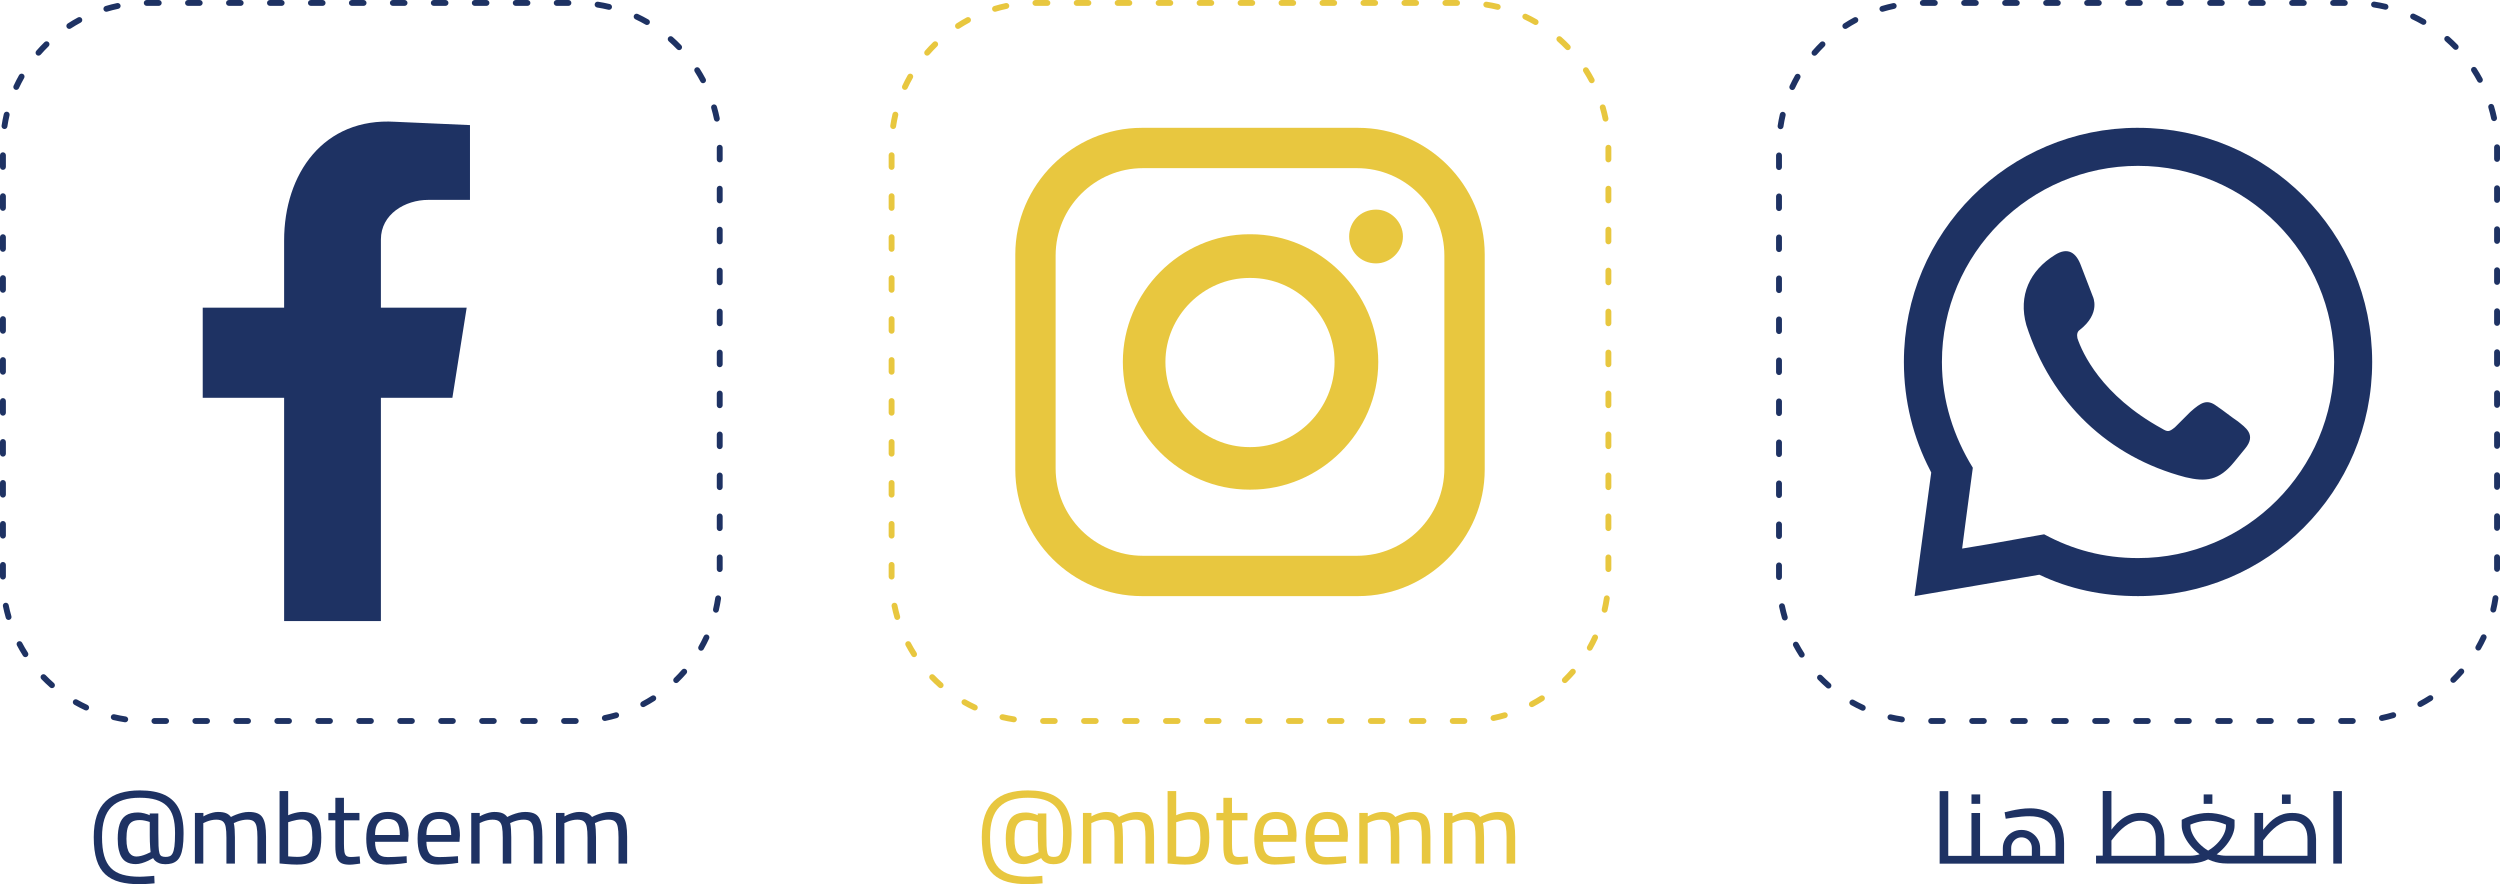 <?xml version="1.0" encoding="UTF-8"?>
<svg id="Layer_1" data-name="Layer 1" xmlns="http://www.w3.org/2000/svg" viewBox="0 0 1080 381.99">
  <defs>
    <style>
      .cls-1, .cls-2 {
        fill: #1e3263;
      }

      .cls-3, .cls-4 {
        fill: #e8c73f;
      }

      .cls-3, .cls-2 {
        fill-rule: evenodd;
      }
    </style>
  </defs>
  <path class="cls-4" d="M632.63,312.74h-5.06c-.7,0-1.27-.57-1.27-1.27s.57-1.27,1.27-1.27h5.06c.7,0,1.27.57,1.27,1.27s-.57,1.27-1.27,1.27ZM614.94,312.74h-5.06c-.7,0-1.27-.57-1.27-1.27s.57-1.27,1.27-1.27h5.06c.7,0,1.27.57,1.27,1.27s-.57,1.27-1.27,1.27ZM597.24,312.74h-5.06c-.7,0-1.27-.57-1.27-1.27s.57-1.27,1.27-1.27h5.06c.7,0,1.27.57,1.27,1.27s-.57,1.27-1.27,1.27ZM579.54,312.74h-5.06c-.7,0-1.27-.57-1.27-1.27s.57-1.27,1.27-1.27h5.06c.7,0,1.27.57,1.27,1.27s-.57,1.27-1.27,1.27ZM561.85,312.74h-5.06c-.7,0-1.27-.57-1.27-1.27s.57-1.27,1.27-1.27h5.06c.7,0,1.27.57,1.27,1.27s-.57,1.27-1.27,1.27ZM544.15,312.74h-5.06c-.7,0-1.27-.57-1.27-1.27s.57-1.27,1.27-1.27h5.06c.7,0,1.27.57,1.27,1.27s-.57,1.27-1.27,1.27ZM526.45,312.74h-5.06c-.7,0-1.27-.57-1.27-1.27s.57-1.27,1.27-1.27h5.06c.7,0,1.27.57,1.27,1.27s-.57,1.27-1.27,1.27ZM508.75,312.74h-5.06c-.7,0-1.27-.57-1.27-1.27s.57-1.27,1.27-1.27h5.06c.7,0,1.27.57,1.27,1.27s-.57,1.27-1.27,1.27ZM491.06,312.74h-5.06c-.7,0-1.27-.57-1.27-1.27s.57-1.27,1.27-1.27h5.06c.7,0,1.27.57,1.27,1.27s-.57,1.27-1.27,1.27ZM473.36,312.74h-5.06c-.7,0-1.27-.57-1.27-1.27s.57-1.27,1.27-1.27h5.06c.7,0,1.27.57,1.27,1.27s-.57,1.27-1.27,1.27ZM455.66,312.74h-5.06c-.7,0-1.27-.57-1.27-1.27s.57-1.27,1.27-1.27h5.06c.7,0,1.27.57,1.27,1.27s-.57,1.27-1.27,1.27ZM438.01,312.03c-.06,0-.13,0-.19-.01-1.69-.26-3.39-.59-5.06-.98-.68-.16-1.1-.84-.94-1.53.16-.68.84-1.1,1.53-.94,1.6.38,3.24.69,4.86.94.69.11,1.17.75,1.06,1.44-.1.63-.64,1.08-1.25,1.08h0ZM645.18,311.46c-.59,0-1.12-.41-1.24-1.01-.14-.69.3-1.36.99-1.5,1.61-.33,3.22-.73,4.8-1.19.67-.2,1.38.19,1.57.86.2.67-.19,1.38-.86,1.57-1.64.48-3.33.9-5,1.24-.09.02-.17.03-.26.03h0ZM421.12,306.93c-.18,0-.36-.04-.54-.12-1.55-.72-3.1-1.52-4.58-2.37-.61-.35-.82-1.12-.47-1.73.35-.61,1.12-.82,1.73-.47,1.43.81,2.91,1.58,4.4,2.27.64.3.91,1.05.61,1.69-.22.46-.67.73-1.15.73ZM661.77,305.48c-.45,0-.89-.24-1.12-.67-.33-.62-.09-1.39.52-1.72,1.45-.77,2.89-1.61,4.27-2.5.59-.38,1.37-.21,1.75.38s.21,1.37-.38,1.75c-1.44.92-2.94,1.8-4.45,2.6-.19.1-.39.15-.59.15h0ZM406.36,297.28c-.3,0-.6-.1-.84-.32-1.29-1.13-2.54-2.33-3.73-3.56-.49-.5-.47-1.31.03-1.79.5-.49,1.31-.47,1.79.03,1.14,1.18,2.35,2.33,3.59,3.42.53.46.58,1.26.12,1.79-.25.29-.6.43-.95.43h0ZM676.01,295.09c-.33,0-.66-.13-.91-.38-.49-.5-.48-1.3.02-1.79,1.18-1.15,2.32-2.36,3.4-3.6.46-.53,1.26-.58,1.79-.12.53.46.58,1.26.12,1.79-1.13,1.29-2.32,2.55-3.55,3.75-.25.24-.57.36-.89.36h.02ZM394.88,283.89c-.42,0-.83-.21-1.07-.59-.92-1.45-1.79-2.94-2.59-4.46-.33-.62-.09-1.39.53-1.71.62-.33,1.39-.09,1.71.53.77,1.45,1.6,2.89,2.49,4.28.38.59.2,1.38-.39,1.75-.21.13-.45.2-.68.2h0ZM686.78,281.12c-.21,0-.43-.05-.62-.16-.61-.35-.82-1.12-.48-1.73.81-1.43,1.57-2.92,2.26-4.41.29-.64,1.05-.91,1.68-.62.64.29.91,1.05.62,1.68-.72,1.55-1.51,3.1-2.36,4.59-.23.41-.66.64-1.11.64h0ZM387.62,267.83c-.55,0-1.06-.36-1.22-.92-.48-1.64-.89-3.33-1.23-5.01-.14-.69.3-1.36.99-1.5s1.36.31,1.5.99c.33,1.61.72,3.23,1.18,4.81.19.67-.19,1.38-.87,1.57-.12.03-.24.05-.35.05h0ZM693.2,264.69c-.1,0-.19-.01-.29-.03-.68-.16-1.11-.84-.95-1.52.37-1.6.68-3.23.93-4.86.1-.69.75-1.17,1.44-1.07s1.17.75,1.07,1.44c-.25,1.7-.58,3.4-.96,5.06-.14.59-.66.98-1.23.98h-.01ZM385.17,250.37c-.7,0-1.27-.57-1.27-1.27v-5.06c0-.7.57-1.27,1.27-1.27s1.27.57,1.27,1.27v5.06c0,.7-.57,1.27-1.27,1.27ZM694.83,247.13c-.7,0-1.27-.57-1.27-1.27v-5.06c0-.7.57-1.27,1.27-1.27s1.27.57,1.27,1.27v5.06c0,.7-.57,1.27-1.27,1.27ZM385.17,232.67c-.7,0-1.27-.57-1.27-1.27v-5.06c0-.7.57-1.27,1.27-1.27s1.27.57,1.27,1.27v5.06c0,.7-.57,1.27-1.27,1.27ZM694.83,229.43c-.7,0-1.27-.57-1.27-1.27v-5.06c0-.7.57-1.27,1.27-1.27s1.27.57,1.27,1.27v5.06c0,.7-.57,1.27-1.27,1.27ZM385.17,214.97c-.7,0-1.27-.57-1.27-1.27v-5.06c0-.7.57-1.27,1.27-1.27s1.27.57,1.27,1.27v5.06c0,.7-.57,1.27-1.27,1.27ZM694.83,211.73c-.7,0-1.27-.57-1.27-1.27v-5.06c0-.7.57-1.27,1.27-1.27s1.27.57,1.27,1.27v5.06c0,.7-.57,1.27-1.27,1.27ZM385.17,197.27c-.7,0-1.27-.57-1.27-1.27v-5.06c0-.7.57-1.27,1.27-1.27s1.27.57,1.27,1.27v5.06c0,.7-.57,1.27-1.27,1.27ZM694.83,194.03c-.7,0-1.27-.57-1.27-1.27v-5.06c0-.7.57-1.27,1.27-1.27s1.27.57,1.27,1.27v5.06c0,.7-.57,1.27-1.27,1.27ZM385.17,179.58c-.7,0-1.27-.57-1.27-1.27v-5.06c0-.7.57-1.27,1.27-1.27s1.27.57,1.27,1.27v5.06c0,.7-.57,1.27-1.27,1.27ZM694.83,176.34c-.7,0-1.27-.57-1.27-1.27v-5.06c0-.7.57-1.27,1.27-1.27s1.27.57,1.27,1.27v5.06c0,.7-.57,1.27-1.27,1.27ZM385.17,161.88c-.7,0-1.27-.57-1.27-1.27v-5.06c0-.7.57-1.27,1.27-1.27s1.27.57,1.27,1.27v5.06c0,.7-.57,1.27-1.27,1.27ZM694.83,158.64c-.7,0-1.27-.57-1.27-1.27v-5.06c0-.7.57-1.27,1.27-1.27s1.27.57,1.27,1.27v5.06c0,.7-.57,1.27-1.27,1.27ZM385.17,144.18c-.7,0-1.27-.57-1.27-1.27v-5.06c0-.7.57-1.27,1.27-1.27s1.27.57,1.27,1.27v5.06c0,.7-.57,1.27-1.27,1.27ZM694.83,140.94c-.7,0-1.27-.57-1.27-1.27v-5.06c0-.7.57-1.27,1.27-1.27s1.27.57,1.27,1.27v5.06c0,.7-.57,1.27-1.27,1.27ZM385.17,126.48c-.7,0-1.27-.57-1.27-1.27v-5.06c0-.7.57-1.27,1.27-1.27s1.27.57,1.27,1.27v5.06c0,.7-.57,1.27-1.27,1.27ZM694.83,123.24c-.7,0-1.27-.57-1.27-1.27v-5.06c0-.7.57-1.27,1.27-1.27s1.27.57,1.27,1.27v5.06c0,.7-.57,1.27-1.27,1.27ZM385.17,108.79c-.7,0-1.27-.57-1.27-1.27v-5.06c0-.7.57-1.27,1.27-1.27s1.27.57,1.27,1.27v5.06c0,.7-.57,1.27-1.27,1.27ZM694.83,105.55c-.7,0-1.27-.57-1.27-1.27v-5.06c0-.7.57-1.27,1.27-1.27s1.27.57,1.27,1.27v5.06c0,.7-.57,1.27-1.27,1.27ZM385.17,91.09c-.7,0-1.27-.57-1.27-1.27v-5.06c0-.7.57-1.27,1.27-1.27s1.27.57,1.27,1.27v5.06c0,.7-.57,1.27-1.27,1.27ZM694.83,87.85c-.7,0-1.27-.57-1.27-1.27v-5.06c0-.7.57-1.27,1.27-1.27s1.27.57,1.27,1.27v5.06c0,.7-.57,1.27-1.27,1.27ZM385.17,73.39c-.7,0-1.27-.57-1.27-1.27v-5.06c0-.7.57-1.27,1.27-1.27s1.27.57,1.27,1.27v5.06c0,.7-.57,1.27-1.27,1.27ZM694.83,70.15c-.7,0-1.27-.57-1.27-1.27v-5.06c0-.7.57-1.27,1.27-1.27s1.27.57,1.27,1.27v5.06c0,.7-.57,1.27-1.27,1.27ZM385.85,55.73c-.06,0-.13,0-.19,0-.69-.1-1.17-.75-1.07-1.44.25-1.69.58-3.4.97-5.07.16-.68.84-1.11,1.53-.94.68.16,1.11.84.94,1.53-.38,1.6-.69,3.23-.93,4.86-.09.63-.64,1.08-1.25,1.08h0ZM693.59,52.54c-.59,0-1.12-.41-1.24-1.02-.33-1.61-.73-3.23-1.19-4.8-.2-.67.19-1.38.86-1.57.67-.2,1.38.19,1.57.86.48,1.64.89,3.33,1.24,5.01.14.69-.3,1.36-.99,1.5-.09.02-.17.03-.26.03h.01ZM390.92,38.85c-.18,0-.36-.04-.53-.12-.64-.3-.91-1.05-.62-1.69.72-1.55,1.52-3.09,2.36-4.59.35-.61,1.12-.82,1.73-.48.61.35.82,1.12.48,1.73-.81,1.43-1.58,2.91-2.27,4.4-.22.46-.67.73-1.15.73v.02ZM687.64,35.95c-.45,0-.89-.25-1.12-.67-.77-1.45-1.61-2.89-2.49-4.28-.38-.59-.2-1.38.39-1.75.59-.38,1.38-.2,1.75.39.92,1.44,1.79,2.94,2.59,4.45.33.62.09,1.39-.53,1.71-.19.1-.39.15-.59.15ZM400.53,24.05c-.3,0-.59-.1-.83-.31-.53-.46-.58-1.26-.12-1.79,1.12-1.29,2.31-2.55,3.54-3.75.5-.49,1.3-.48,1.79.02.49.5.48,1.3-.02,1.79-1.17,1.15-2.32,2.36-3.4,3.6-.25.29-.6.44-.96.44h0ZM677.28,21.67c-.33,0-.66-.13-.91-.39-1.14-1.19-2.35-2.34-3.58-3.43-.52-.46-.57-1.27-.11-1.79.46-.52,1.27-.57,1.79-.11,1.28,1.13,2.53,2.33,3.72,3.57.49.5.47,1.31-.03,1.79-.25.24-.56.36-.88.36h0ZM413.85,12.49c-.42,0-.82-.2-1.07-.58-.38-.59-.21-1.37.37-1.75,1.44-.93,2.93-1.82,4.44-2.63.62-.33,1.39-.1,1.72.51.33.62.1,1.39-.51,1.72-1.44.78-2.88,1.63-4.26,2.52-.21.14-.45.2-.69.2h0ZM663.39,10.8c-.22,0-.43-.05-.63-.17-1.42-.82-2.9-1.6-4.39-2.3-.63-.3-.9-1.06-.6-1.69.3-.63,1.06-.9,1.69-.6,1.55.73,3.09,1.54,4.57,2.4.61.35.81,1.13.46,1.73-.23.41-.66.63-1.1.63h0ZM429.85,5.09c-.55,0-1.05-.36-1.22-.91-.2-.67.18-1.38.85-1.58,1.64-.49,3.32-.92,5-1.27.69-.14,1.36.3,1.5.98.14.69-.3,1.36-.98,1.5-1.61.34-3.22.75-4.8,1.22-.12.04-.24.05-.36.05h0ZM647.02,4.25c-.1,0-.2-.01-.3-.04-1.6-.39-3.23-.71-4.85-.96-.69-.11-1.17-.76-1.06-1.45s.76-1.17,1.45-1.06c1.69.26,3.4.6,5.06,1,.68.16,1.1.85.94,1.53-.14.58-.66.97-1.23.97h-.01ZM447.29,2.54c-.7,0-1.27-.57-1.27-1.27s.57-1.27,1.27-1.27h5.19c.7,0,1.27.57,1.27,1.27s-.57,1.27-1.27,1.27h-5.19ZM629.46,2.54h-5.06c-.7,0-1.27-.57-1.27-1.27s.57-1.27,1.27-1.27h5.06c.7,0,1.27.57,1.27,1.27s-.57,1.27-1.27,1.27ZM611.76,2.54h-5.06c-.7,0-1.27-.57-1.27-1.27s.57-1.27,1.27-1.27h5.06c.7,0,1.27.57,1.27,1.27s-.57,1.27-1.27,1.27ZM594.07,2.54h-5.06c-.7,0-1.27-.57-1.27-1.27s.57-1.27,1.27-1.27h5.06c.7,0,1.27.57,1.27,1.27s-.57,1.27-1.27,1.27ZM576.37,2.54h-5.06c-.7,0-1.27-.57-1.27-1.27s.57-1.27,1.27-1.27h5.06c.7,0,1.27.57,1.27,1.27s-.57,1.27-1.27,1.27ZM558.67,2.54h-5.06c-.7,0-1.27-.57-1.27-1.27s.57-1.27,1.27-1.27h5.06c.7,0,1.27.57,1.27,1.27s-.57,1.27-1.27,1.27ZM540.98,2.54h-5.06c-.7,0-1.27-.57-1.27-1.27s.57-1.27,1.27-1.27h5.06c.7,0,1.27.57,1.27,1.27s-.57,1.27-1.27,1.27ZM523.28,2.54h-5.06c-.7,0-1.27-.57-1.27-1.27s.57-1.27,1.27-1.27h5.06c.7,0,1.27.57,1.27,1.27s-.57,1.27-1.27,1.27ZM505.58,2.54h-5.06c-.7,0-1.27-.57-1.27-1.27s.57-1.27,1.27-1.27h5.06c.7,0,1.27.57,1.27,1.27s-.57,1.27-1.27,1.27ZM487.88,2.54h-5.06c-.7,0-1.27-.57-1.27-1.27s.57-1.27,1.27-1.27h5.06c.7,0,1.27.57,1.27,1.27s-.57,1.27-1.27,1.27ZM470.19,2.54h-5.06c-.7,0-1.27-.57-1.27-1.27s.57-1.27,1.27-1.27h5.06c.7,0,1.27.57,1.27,1.27s-.57,1.27-1.27,1.27Z"/>
  <path class="cls-3" d="M493.3,55.22h93.41c30.01,0,54.69,24.68,54.69,54.69v92.92c0,30.01-24.68,54.69-54.69,54.69h-93.41c-30.01,0-54.69-24.68-54.69-54.69v-92.92c0-30.01,24.68-54.69,54.69-54.69h0ZM594.45,90.55h0c6.29,0,11.62,5.32,11.62,11.62h0c0,6.29-5.32,11.62-11.62,11.62h0c-6.78,0-11.62-5.32-11.62-11.62h0c0-6.29,4.84-11.62,11.62-11.62h0ZM539.76,101.19h.48c30.01,0,55.17,25.17,55.17,55.17h0c0,30.49-25.17,55.17-55.17,55.17h-.48c-30.01,0-54.69-24.68-54.69-55.17h0c0-30.01,24.68-55.17,54.69-55.17h0ZM539.76,120.07h.48c19.84,0,36.3,16.46,36.3,36.3h0c0,20.33-16.46,36.78-36.3,36.78h-.48c-19.84,0-36.3-16.46-36.3-36.78h0c0-19.84,16.46-36.3,36.3-36.3h0ZM493.78,72.64h92.44c20.81,0,37.75,16.94,37.75,37.75v91.96c0,20.81-16.94,37.75-37.75,37.75h-92.44c-20.81,0-37.75-16.94-37.75-37.75v-91.96c0-20.81,16.94-37.75,37.75-37.75h0Z"/>
  <path class="cls-1" d="M248.73,312.74h-5.06c-.7,0-1.27-.57-1.27-1.27s.57-1.27,1.27-1.27h5.06c.7,0,1.27.57,1.27,1.27s-.57,1.27-1.27,1.27ZM231.03,312.74h-5.06c-.7,0-1.27-.57-1.27-1.27s.57-1.27,1.27-1.27h5.06c.7,0,1.27.57,1.27,1.27s-.57,1.27-1.27,1.27ZM213.33,312.74h-5.06c-.7,0-1.27-.57-1.27-1.27s.57-1.27,1.27-1.27h5.06c.7,0,1.27.57,1.27,1.27s-.57,1.27-1.27,1.27ZM195.64,312.74h-5.06c-.7,0-1.27-.57-1.27-1.27s.57-1.27,1.27-1.27h5.06c.7,0,1.27.57,1.27,1.27s-.57,1.27-1.27,1.27ZM177.94,312.74h-5.06c-.7,0-1.27-.57-1.27-1.27s.57-1.27,1.27-1.27h5.06c.7,0,1.27.57,1.27,1.27s-.57,1.27-1.27,1.27ZM160.24,312.74h-5.06c-.7,0-1.27-.57-1.27-1.27s.57-1.27,1.27-1.27h5.06c.7,0,1.27.57,1.27,1.27s-.57,1.27-1.27,1.27ZM142.55,312.74h-5.06c-.7,0-1.27-.57-1.27-1.27s.57-1.27,1.27-1.27h5.06c.7,0,1.27.57,1.27,1.27s-.57,1.27-1.27,1.27ZM124.85,312.74h-5.06c-.7,0-1.27-.57-1.27-1.27s.57-1.27,1.27-1.27h5.06c.7,0,1.27.57,1.27,1.27s-.57,1.27-1.27,1.27ZM107.15,312.74h-5.06c-.7,0-1.27-.57-1.27-1.27s.57-1.27,1.27-1.27h5.06c.7,0,1.27.57,1.27,1.27s-.57,1.27-1.27,1.27ZM89.45,312.74h-5.06c-.7,0-1.27-.57-1.27-1.27s.57-1.27,1.27-1.27h5.06c.7,0,1.27.57,1.27,1.27s-.57,1.27-1.27,1.27ZM71.76,312.74h-5.06c-.7,0-1.27-.57-1.27-1.27s.57-1.27,1.27-1.27h5.06c.7,0,1.27.57,1.27,1.27s-.57,1.27-1.27,1.27ZM54.1,312.03c-.06,0-.13,0-.19-.01-1.69-.26-3.4-.59-5.06-.98-.68-.16-1.1-.84-.94-1.53.16-.68.85-1.1,1.53-.94,1.6.38,3.23.69,4.86.94.69.11,1.17.75,1.06,1.44-.1.63-.64,1.08-1.25,1.08h-.01ZM261.28,311.46c-.59,0-1.12-.41-1.24-1.01-.14-.69.3-1.36.99-1.5,1.61-.33,3.23-.73,4.8-1.19.67-.2,1.38.19,1.57.86.2.67-.19,1.38-.86,1.57-1.64.48-3.32.9-5,1.24-.09.02-.17.03-.26.03h0ZM37.22,306.93c-.18,0-.36-.04-.54-.12-1.55-.72-3.1-1.52-4.58-2.37-.61-.35-.82-1.12-.47-1.73.35-.61,1.12-.82,1.73-.47,1.43.81,2.91,1.58,4.4,2.27.64.3.91,1.05.61,1.69-.22.46-.67.73-1.15.73ZM277.87,305.48c-.45,0-.89-.24-1.12-.67-.33-.62-.09-1.39.52-1.72,1.45-.77,2.89-1.61,4.27-2.5.59-.38,1.37-.21,1.75.38s.21,1.37-.38,1.75c-1.44.92-2.94,1.8-4.45,2.6-.19.1-.39.15-.59.15h0ZM22.45,297.28c-.3,0-.6-.1-.84-.32-1.29-1.13-2.54-2.33-3.73-3.56-.49-.5-.47-1.31.03-1.79.5-.49,1.31-.47,1.79.03,1.14,1.18,2.35,2.33,3.59,3.42.53.46.58,1.26.12,1.79-.25.29-.6.43-.95.43h-.01ZM292.11,295.09c-.33,0-.66-.13-.91-.38-.49-.5-.48-1.31.02-1.79,1.18-1.15,2.32-2.36,3.4-3.6.46-.53,1.26-.58,1.79-.12s.58,1.26.12,1.79c-1.13,1.29-2.32,2.55-3.55,3.74-.25.24-.57.36-.89.36h.02ZM10.98,283.89c-.42,0-.83-.21-1.07-.59-.92-1.44-1.79-2.94-2.59-4.46-.33-.62-.09-1.39.53-1.71.62-.33,1.39-.09,1.71.53.77,1.45,1.6,2.89,2.49,4.28.38.59.2,1.38-.39,1.75-.21.13-.45.2-.68.2h0ZM302.88,281.12c-.21,0-.43-.05-.62-.16-.61-.35-.82-1.12-.48-1.73.81-1.43,1.57-2.91,2.26-4.41.29-.64,1.05-.91,1.68-.62.64.29.91,1.05.62,1.68-.72,1.55-1.51,3.1-2.36,4.59-.23.41-.66.64-1.11.64h0ZM3.71,267.83c-.55,0-1.06-.36-1.22-.92-.48-1.64-.89-3.33-1.23-5.01-.14-.69.3-1.36.99-1.5s1.36.31,1.5.99c.33,1.61.72,3.23,1.18,4.81.19.67-.19,1.38-.87,1.57-.12.03-.24.05-.35.05h0ZM309.29,264.69c-.1,0-.19-.01-.29-.03-.68-.16-1.11-.84-.95-1.52.37-1.6.68-3.23.93-4.86.1-.69.75-1.17,1.44-1.07s1.17.75,1.07,1.44c-.25,1.69-.58,3.4-.97,5.07-.14.59-.66.98-1.23.98h0ZM1.27,250.37c-.7,0-1.27-.57-1.27-1.27v-5.06c0-.7.57-1.27,1.27-1.27s1.27.57,1.27,1.27v5.06c0,.7-.57,1.27-1.27,1.27ZM310.92,247.13c-.7,0-1.27-.57-1.27-1.27v-5.06c0-.7.57-1.27,1.27-1.27s1.27.57,1.27,1.27v5.06c0,.7-.57,1.27-1.27,1.27ZM1.27,232.67c-.7,0-1.27-.57-1.27-1.27v-5.06c0-.7.57-1.27,1.27-1.27s1.27.57,1.27,1.27v5.06c0,.7-.57,1.27-1.27,1.27ZM310.92,229.43c-.7,0-1.27-.57-1.27-1.27v-5.06c0-.7.57-1.27,1.27-1.27s1.27.57,1.27,1.27v5.06c0,.7-.57,1.27-1.27,1.27ZM1.27,214.97c-.7,0-1.27-.57-1.27-1.27v-5.06c0-.7.57-1.27,1.27-1.27s1.27.57,1.27,1.27v5.06c0,.7-.57,1.27-1.27,1.27ZM310.92,211.73c-.7,0-1.27-.57-1.27-1.27v-5.06c0-.7.57-1.27,1.27-1.27s1.27.57,1.27,1.27v5.06c0,.7-.57,1.27-1.27,1.27ZM1.27,197.27c-.7,0-1.27-.57-1.27-1.27v-5.06c0-.7.57-1.27,1.27-1.27s1.27.57,1.27,1.27v5.06c0,.7-.57,1.27-1.27,1.27ZM310.92,194.03c-.7,0-1.27-.57-1.27-1.27v-5.06c0-.7.57-1.27,1.27-1.27s1.27.57,1.27,1.27v5.06c0,.7-.57,1.27-1.27,1.27ZM1.27,179.58c-.7,0-1.27-.57-1.27-1.27v-5.06c0-.7.57-1.27,1.27-1.27s1.27.57,1.27,1.27v5.06c0,.7-.57,1.27-1.27,1.27ZM310.92,176.34c-.7,0-1.27-.57-1.27-1.27v-5.06c0-.7.57-1.27,1.27-1.27s1.27.57,1.27,1.27v5.06c0,.7-.57,1.27-1.27,1.27ZM1.27,161.88c-.7,0-1.27-.57-1.27-1.27v-5.06c0-.7.57-1.27,1.27-1.27s1.27.57,1.27,1.27v5.06c0,.7-.57,1.27-1.27,1.27ZM310.92,158.64c-.7,0-1.27-.57-1.27-1.27v-5.06c0-.7.57-1.27,1.27-1.27s1.27.57,1.27,1.27v5.06c0,.7-.57,1.27-1.27,1.27ZM1.27,144.18c-.7,0-1.27-.57-1.27-1.27v-5.06c0-.7.57-1.27,1.27-1.27s1.27.57,1.27,1.27v5.06c0,.7-.57,1.27-1.27,1.27ZM310.92,140.94c-.7,0-1.27-.57-1.27-1.27v-5.06c0-.7.57-1.27,1.27-1.27s1.27.57,1.27,1.27v5.06c0,.7-.57,1.27-1.27,1.27ZM1.27,126.48c-.7,0-1.27-.57-1.27-1.27v-5.06c0-.7.57-1.27,1.27-1.27s1.27.57,1.27,1.27v5.06c0,.7-.57,1.27-1.27,1.27ZM310.92,123.24c-.7,0-1.27-.57-1.27-1.27v-5.06c0-.7.57-1.27,1.27-1.27s1.27.57,1.27,1.27v5.06c0,.7-.57,1.27-1.27,1.27ZM1.27,108.79c-.7,0-1.27-.57-1.27-1.27v-5.06c0-.7.57-1.27,1.27-1.27s1.27.57,1.27,1.27v5.06c0,.7-.57,1.27-1.27,1.27ZM310.92,105.55c-.7,0-1.27-.57-1.27-1.27v-5.06c0-.7.57-1.27,1.27-1.27s1.27.57,1.27,1.27v5.06c0,.7-.57,1.27-1.27,1.27ZM1.27,91.09c-.7,0-1.27-.57-1.27-1.27v-5.06c0-.7.57-1.27,1.27-1.27s1.27.57,1.27,1.27v5.06c0,.7-.57,1.27-1.27,1.27ZM310.92,87.85c-.7,0-1.27-.57-1.27-1.27v-5.06c0-.7.57-1.27,1.27-1.27s1.27.57,1.27,1.27v5.06c0,.7-.57,1.27-1.27,1.27ZM1.27,73.39c-.7,0-1.27-.57-1.27-1.27v-5.06c0-.7.57-1.27,1.27-1.27s1.27.57,1.27,1.27v5.06c0,.7-.57,1.27-1.27,1.27ZM310.92,70.15c-.7,0-1.27-.57-1.27-1.27v-5.06c0-.7.57-1.27,1.27-1.27s1.27.57,1.27,1.27v5.06c0,.7-.57,1.27-1.27,1.27ZM1.94,55.73c-.06,0-.13,0-.19,0-.69-.1-1.17-.75-1.07-1.44.25-1.69.58-3.4.97-5.07.16-.68.84-1.11,1.53-.94.68.16,1.11.84.94,1.53-.38,1.6-.69,3.23-.93,4.86-.09.63-.64,1.08-1.25,1.08h0ZM309.68,52.54c-.59,0-1.12-.41-1.24-1.02-.33-1.61-.73-3.22-1.19-4.8-.2-.67.19-1.38.86-1.57.67-.2,1.38.19,1.57.86.48,1.65.9,3.33,1.24,5.01.14.69-.3,1.36-.99,1.5-.09.02-.17.03-.25.03h0ZM7.02,38.85c-.18,0-.36-.04-.53-.12-.64-.3-.91-1.05-.62-1.69.72-1.55,1.52-3.09,2.36-4.59.35-.61,1.12-.82,1.73-.48.61.35.82,1.12.48,1.73-.81,1.43-1.58,2.91-2.27,4.4-.22.46-.67.73-1.15.73v.02ZM303.73,35.95c-.45,0-.89-.25-1.12-.68-.77-1.45-1.61-2.89-2.49-4.28-.38-.59-.2-1.38.39-1.75.59-.38,1.37-.2,1.75.39.92,1.45,1.79,2.94,2.59,4.45.33.62.09,1.39-.53,1.71-.19.1-.39.15-.59.15h0ZM16.63,24.05c-.3,0-.59-.1-.83-.31-.53-.46-.58-1.26-.12-1.79,1.12-1.29,2.31-2.55,3.54-3.75.5-.49,1.3-.48,1.79.02s.48,1.3-.02,1.79c-1.17,1.15-2.32,2.36-3.4,3.6-.25.29-.6.44-.96.44ZM293.38,21.67c-.33,0-.66-.13-.91-.39-1.14-1.18-2.34-2.34-3.58-3.43-.52-.46-.57-1.27-.11-1.79.46-.52,1.27-.57,1.79-.11,1.28,1.13,2.54,2.33,3.72,3.57.49.5.47,1.31-.03,1.79-.25.24-.56.36-.88.36h0ZM29.94,12.49c-.42,0-.82-.2-1.07-.58-.38-.59-.21-1.37.37-1.75,1.44-.93,2.93-1.82,4.44-2.63.62-.33,1.39-.1,1.72.52.33.62.1,1.39-.52,1.72-1.44.78-2.88,1.63-4.26,2.52-.21.14-.45.2-.69.2h.01ZM279.49,10.8c-.22,0-.43-.05-.63-.17-1.43-.82-2.9-1.6-4.39-2.3-.63-.3-.9-1.06-.6-1.69s1.06-.9,1.69-.6c1.55.73,3.08,1.54,4.57,2.39.61.35.81,1.13.46,1.73-.23.41-.66.63-1.1.63h0ZM45.95,5.09c-.55,0-1.05-.36-1.22-.91-.2-.67.18-1.38.85-1.58,1.64-.49,3.32-.92,5-1.27.68-.14,1.36.3,1.5.98.14.69-.3,1.36-.98,1.5-1.61.34-3.22.75-4.8,1.22-.12.04-.24.05-.36.05h.01ZM263.11,4.25c-.1,0-.2-.01-.3-.04-1.6-.39-3.23-.71-4.85-.96-.69-.11-1.17-.76-1.06-1.45.11-.69.76-1.17,1.45-1.06,1.69.26,3.39.6,5.06,1,.68.16,1.1.85.94,1.53-.14.58-.66.97-1.23.97h-.01ZM63.39,2.54c-.7,0-1.27-.57-1.27-1.27s.57-1.27,1.27-1.27h5.19c.7,0,1.27.57,1.27,1.27s-.57,1.27-1.27,1.27h-5.19ZM245.56,2.54h-5.06c-.7,0-1.27-.57-1.27-1.27s.57-1.27,1.27-1.27h5.06c.7,0,1.27.57,1.27,1.27s-.57,1.27-1.27,1.27ZM227.86,2.54h-5.06c-.7,0-1.27-.57-1.27-1.27s.57-1.27,1.27-1.27h5.06c.7,0,1.27.57,1.27,1.27s-.57,1.27-1.27,1.27ZM210.16,2.54h-5.06c-.7,0-1.27-.57-1.27-1.27s.57-1.27,1.27-1.27h5.06c.7,0,1.27.57,1.27,1.27s-.57,1.27-1.27,1.27ZM192.46,2.54h-5.06c-.7,0-1.27-.57-1.27-1.27s.57-1.27,1.27-1.27h5.06c.7,0,1.27.57,1.27,1.27s-.57,1.27-1.27,1.27ZM174.77,2.54h-5.06c-.7,0-1.27-.57-1.27-1.27s.57-1.27,1.27-1.27h5.06c.7,0,1.27.57,1.27,1.27s-.57,1.27-1.27,1.27ZM157.07,2.54h-5.06c-.7,0-1.27-.57-1.27-1.27s.57-1.27,1.27-1.27h5.06c.7,0,1.27.57,1.27,1.27s-.57,1.27-1.27,1.27ZM139.37,2.54h-5.06c-.7,0-1.27-.57-1.27-1.27s.57-1.27,1.27-1.27h5.06c.7,0,1.27.57,1.27,1.27s-.57,1.27-1.27,1.27ZM121.68,2.54h-5.06c-.7,0-1.27-.57-1.27-1.27s.57-1.27,1.27-1.27h5.06c.7,0,1.27.57,1.27,1.27s-.57,1.27-1.27,1.27ZM103.98,2.54h-5.06c-.7,0-1.27-.57-1.27-1.27s.57-1.27,1.27-1.27h5.06c.7,0,1.27.57,1.27,1.27s-.57,1.27-1.27,1.27ZM86.28,2.54h-5.06c-.7,0-1.27-.57-1.27-1.27s.57-1.27,1.27-1.27h5.06c.7,0,1.27.57,1.27,1.27s-.57,1.27-1.27,1.27Z"/>
  <path class="cls-2" d="M122.74,268.3h41.81v-96.44h30.88l6.18-38.96h-37.06v-29.45c0-10.93,10.45-17.1,20.43-17.1h18.05v-32.31l-32.31-1.43c-30.88-1.9-47.98,22.33-47.98,51.31v28.98h-35.16v38.96h35.16v96.44h0Z"/>
  <path class="cls-1" d="M1016.42,312.74h-5.06c-.7,0-1.27-.57-1.27-1.27s.57-1.27,1.27-1.27h5.06c.7,0,1.27.57,1.27,1.27s-.57,1.27-1.27,1.27ZM998.71,312.74h-5.06c-.7,0-1.27-.57-1.27-1.27s.57-1.27,1.27-1.27h5.06c.7,0,1.27.57,1.27,1.27s-.57,1.27-1.27,1.27ZM981,312.74h-5.06c-.7,0-1.27-.57-1.27-1.27s.57-1.27,1.27-1.27h5.06c.7,0,1.27.57,1.27,1.27s-.57,1.27-1.27,1.27ZM963.29,312.74h-5.06c-.7,0-1.27-.57-1.27-1.27s.57-1.27,1.27-1.27h5.06c.7,0,1.27.57,1.27,1.27s-.57,1.27-1.27,1.27ZM945.58,312.74h-5.06c-.7,0-1.27-.57-1.27-1.27s.57-1.27,1.27-1.27h5.06c.7,0,1.27.57,1.27,1.27s-.57,1.27-1.27,1.27ZM927.87,312.74h-5.06c-.7,0-1.27-.57-1.27-1.27s.57-1.27,1.27-1.27h5.06c.7,0,1.27.57,1.27,1.27s-.57,1.27-1.27,1.27ZM910.16,312.74h-5.06c-.7,0-1.27-.57-1.27-1.27s.57-1.27,1.27-1.27h5.06c.7,0,1.27.57,1.27,1.27s-.57,1.27-1.27,1.27ZM892.45,312.74h-5.06c-.7,0-1.27-.57-1.27-1.27s.57-1.27,1.27-1.27h5.06c.7,0,1.27.57,1.27,1.27s-.57,1.27-1.27,1.27ZM874.74,312.74h-5.06c-.7,0-1.27-.57-1.27-1.27s.57-1.27,1.27-1.27h5.06c.7,0,1.27.57,1.27,1.27s-.57,1.27-1.27,1.27ZM857.03,312.74h-5.06c-.7,0-1.27-.57-1.27-1.27s.57-1.27,1.27-1.27h5.06c.7,0,1.27.57,1.27,1.27s-.57,1.27-1.27,1.27ZM839.32,312.74h-5.06c-.7,0-1.27-.57-1.27-1.27s.57-1.27,1.27-1.27h5.06c.7,0,1.27.57,1.27,1.27s-.57,1.27-1.27,1.27ZM821.64,312.07c-.06,0-.12,0-.19-.01-1.7-.25-3.4-.57-5.07-.96-.68-.16-1.11-.84-.95-1.52s.84-1.11,1.52-.95c1.6.37,3.24.68,4.87.92.69.1,1.17.75,1.07,1.44-.09.63-.63,1.08-1.25,1.08ZM1028.98,311.45c-.59,0-1.12-.41-1.24-1.01-.14-.69.3-1.36.98-1.5,1.61-.34,3.23-.74,4.8-1.21.67-.2,1.38.18,1.58.86.2.67-.18,1.38-.86,1.58-1.64.49-3.33.91-5.01,1.26-.09.02-.17.03-.26.03h.01ZM804.73,307.04c-.18,0-.36-.04-.53-.12-1.56-.72-3.1-1.51-4.6-2.35-.61-.34-.83-1.12-.48-1.73.34-.61,1.12-.83,1.73-.48,1.43.81,2.92,1.57,4.41,2.26.64.29.91,1.05.62,1.68-.21.46-.67.74-1.15.74h0ZM1045.57,305.42c-.45,0-.89-.24-1.12-.67-.33-.62-.1-1.39.52-1.72,1.45-.77,2.88-1.62,4.27-2.51.59-.38,1.37-.21,1.75.38s.21,1.37-.38,1.75c-1.44.93-2.94,1.81-4.45,2.61-.19.1-.4.15-.6.15h0ZM789.91,297.45c-.3,0-.59-.1-.83-.31-1.29-1.12-2.55-2.31-3.75-3.54-.49-.5-.48-1.3.02-1.79.5-.49,1.31-.48,1.79.02,1.15,1.18,2.37,2.33,3.6,3.4.53.46.58,1.26.12,1.79-.25.29-.6.44-.96.44h.01ZM1059.81,294.99c-.33,0-.66-.13-.91-.38-.49-.5-.48-1.31.02-1.79,1.18-1.15,2.33-2.36,3.41-3.6.46-.53,1.26-.58,1.79-.12s.58,1.26.12,1.79c-1.13,1.29-2.32,2.55-3.55,3.74-.25.24-.57.36-.88.36h0ZM778.37,284.1c-.42,0-.83-.21-1.07-.58-.93-1.44-1.8-2.94-2.61-4.45-.33-.62-.1-1.39.52-1.72s1.39-.1,1.72.52c.77,1.45,1.62,2.89,2.5,4.27.38.59.21,1.37-.38,1.75-.21.14-.45.2-.68.2h0ZM1070.62,281.04c-.21,0-.43-.05-.63-.17-.61-.35-.82-1.12-.47-1.73.82-1.44,1.59-2.92,2.28-4.4.3-.63,1.05-.91,1.69-.61.63.3.91,1.05.61,1.69-.72,1.55-1.52,3.09-2.37,4.58-.23.41-.66.64-1.1.64h-.01ZM771.04,268.05c-.55,0-1.05-.36-1.22-.91-.48-1.65-.9-3.33-1.25-5.01-.14-.69.3-1.36.99-1.5.68-.14,1.36.3,1.5.99.33,1.61.74,3.23,1.2,4.81.2.67-.19,1.38-.86,1.57-.12.03-.24.05-.36.05h0ZM1077.09,264.62c-.1,0-.19-.01-.29-.03-.68-.16-1.1-.84-.94-1.53.38-1.6.69-3.23.94-4.86.1-.69.75-1.17,1.44-1.07s1.17.75,1.07,1.44c-.25,1.7-.58,3.4-.98,5.07-.14.58-.66.98-1.23.98h0ZM768.53,250.58c-.7,0-1.27-.57-1.27-1.27v-5.06c0-.7.57-1.27,1.27-1.27s1.27.57,1.27,1.27v5.06c0,.7-.57,1.27-1.27,1.27ZM1078.73,247.04c-.7,0-1.27-.57-1.27-1.27v-5.06c0-.7.57-1.27,1.27-1.27s1.27.57,1.27,1.27v5.06c0,.7-.57,1.27-1.27,1.27ZM768.53,232.87c-.7,0-1.27-.57-1.27-1.27v-5.06c0-.7.57-1.27,1.27-1.27s1.27.57,1.27,1.27v5.06c0,.7-.57,1.27-1.27,1.27ZM1078.73,229.33c-.7,0-1.27-.57-1.27-1.27v-5.06c0-.7.57-1.27,1.27-1.27s1.27.57,1.27,1.27v5.06c0,.7-.57,1.27-1.27,1.27ZM768.53,215.16c-.7,0-1.27-.57-1.27-1.27v-5.06c0-.7.57-1.27,1.27-1.27s1.27.57,1.27,1.27v5.06c0,.7-.57,1.27-1.27,1.27ZM1078.73,211.62c-.7,0-1.27-.57-1.27-1.27v-5.06c0-.7.57-1.27,1.27-1.27s1.27.57,1.27,1.27v5.06c0,.7-.57,1.27-1.27,1.27ZM768.53,197.45c-.7,0-1.27-.57-1.27-1.27v-5.06c0-.7.57-1.27,1.27-1.27s1.27.57,1.27,1.27v5.06c0,.7-.57,1.27-1.27,1.27ZM1078.73,193.91c-.7,0-1.27-.57-1.27-1.27v-5.06c0-.7.57-1.27,1.27-1.27s1.27.57,1.27,1.27v5.06c0,.7-.57,1.27-1.27,1.27ZM768.53,179.74c-.7,0-1.27-.57-1.27-1.27v-5.06c0-.7.57-1.27,1.27-1.27s1.27.57,1.27,1.27v5.06c0,.7-.57,1.27-1.27,1.27ZM1078.73,176.2c-.7,0-1.27-.57-1.27-1.27v-5.06c0-.7.57-1.27,1.27-1.27s1.27.57,1.27,1.27v5.06c0,.7-.57,1.27-1.27,1.27ZM768.53,162.03c-.7,0-1.27-.57-1.27-1.27v-5.06c0-.7.57-1.27,1.27-1.27s1.27.57,1.27,1.27v5.06c0,.7-.57,1.27-1.27,1.27ZM1078.73,158.49c-.7,0-1.27-.57-1.27-1.27v-5.06c0-.7.57-1.27,1.27-1.27s1.27.57,1.27,1.27v5.06c0,.7-.57,1.27-1.27,1.27ZM768.53,144.32c-.7,0-1.27-.57-1.27-1.27v-5.06c0-.7.57-1.27,1.27-1.27s1.27.57,1.27,1.27v5.06c0,.7-.57,1.27-1.27,1.27ZM1078.73,140.78c-.7,0-1.27-.57-1.27-1.27v-5.06c0-.7.57-1.27,1.27-1.27s1.27.57,1.27,1.27v5.06c0,.7-.57,1.27-1.27,1.27ZM768.53,126.61c-.7,0-1.27-.57-1.27-1.27v-5.06c0-.7.57-1.27,1.27-1.27s1.27.57,1.27,1.27v5.06c0,.7-.57,1.27-1.27,1.27ZM1078.73,123.07c-.7,0-1.27-.57-1.27-1.27v-5.06c0-.7.57-1.27,1.27-1.27s1.27.57,1.27,1.27v5.06c0,.7-.57,1.27-1.27,1.27ZM768.53,108.9c-.7,0-1.27-.57-1.27-1.27v-5.06c0-.7.57-1.27,1.27-1.27s1.27.57,1.27,1.27v5.06c0,.7-.57,1.27-1.27,1.27ZM1078.73,105.36c-.7,0-1.27-.57-1.27-1.27v-5.06c0-.7.57-1.27,1.27-1.27s1.27.57,1.27,1.27v5.06c0,.7-.57,1.27-1.27,1.27ZM768.53,91.18c-.7,0-1.27-.57-1.27-1.27v-5.06c0-.7.57-1.27,1.27-1.27s1.27.57,1.27,1.27v5.06c0,.7-.57,1.27-1.27,1.27ZM1078.73,87.65c-.7,0-1.27-.57-1.27-1.27v-5.06c0-.7.57-1.27,1.27-1.27s1.27.57,1.27,1.27v5.06c0,.7-.57,1.27-1.27,1.27ZM768.53,73.47c-.7,0-1.27-.57-1.27-1.27v-5.06c0-.7.57-1.27,1.27-1.27s1.27.57,1.27,1.27v5.06c0,.7-.57,1.27-1.27,1.27ZM1078.73,69.94c-.7,0-1.27-.57-1.27-1.27v-5.06c0-.7.57-1.27,1.27-1.27s1.27.57,1.27,1.27v5.06c0,.7-.57,1.27-1.27,1.27ZM769.2,55.8c-.06,0-.12,0-.19,0-.69-.1-1.17-.75-1.07-1.44.25-1.69.58-3.4.97-5.07.16-.68.84-1.11,1.52-.95s1.11.84.95,1.52c-.37,1.6-.69,3.24-.93,4.86-.09.63-.63,1.08-1.25,1.08h0ZM1077.43,52.32c-.59,0-1.11-.41-1.24-1.01-.34-1.61-.75-3.22-1.22-4.79-.2-.67.18-1.38.85-1.58.67-.2,1.38.18,1.58.85.49,1.64.92,3.32,1.28,5,.14.69-.29,1.36-.98,1.5-.09.02-.18.03-.26.03h-.01ZM774.26,38.9c-.18,0-.36-.04-.53-.12-.64-.29-.91-1.05-.62-1.68.72-1.55,1.51-3.1,2.36-4.59.35-.61,1.12-.82,1.73-.48.61.35.82,1.12.48,1.73-.81,1.43-1.57,2.92-2.27,4.41-.21.46-.67.74-1.15.74h0ZM1071.34,35.77c-.45,0-.89-.24-1.12-.67-.78-1.45-1.63-2.88-2.53-4.26-.38-.59-.21-1.37.37-1.75.59-.38,1.37-.21,1.75.37.93,1.44,1.82,2.93,2.63,4.44.33.62.1,1.39-.51,1.72-.19.1-.4.15-.6.15h.01ZM783.86,24.09c-.29,0-.59-.1-.83-.31-.53-.46-.59-1.26-.13-1.79,1.12-1.29,2.31-2.56,3.54-3.76.5-.49,1.3-.48,1.79.02s.48,1.3-.02,1.79c-1.17,1.15-2.32,2.37-3.4,3.61-.25.29-.6.44-.96.44h.01ZM1060.87,21.55c-.33,0-.66-.13-.91-.38-1.15-1.18-2.36-2.33-3.6-3.41-.53-.46-.58-1.26-.12-1.79s1.26-.58,1.79-.12c1.29,1.13,2.55,2.32,3.74,3.55.49.5.48,1.3-.02,1.79-.25.24-.57.36-.89.36h.01ZM797.18,12.5c-.42,0-.82-.2-1.07-.58-.38-.59-.21-1.37.37-1.75,1.44-.93,2.93-1.82,4.44-2.63.62-.33,1.39-.1,1.72.51.33.62.1,1.39-.51,1.72-1.45.78-2.88,1.63-4.26,2.53-.21.14-.45.2-.69.2h0ZM1046.93,10.73c-.21,0-.43-.05-.63-.17-1.43-.82-2.91-1.59-4.39-2.29-.63-.3-.91-1.05-.61-1.69.3-.63,1.05-.91,1.69-.61,1.55.73,3.09,1.53,4.58,2.39.61.35.82,1.12.47,1.73-.23.41-.66.64-1.1.64h0ZM813.2,5.1c-.55,0-1.05-.36-1.22-.91-.2-.67.18-1.38.85-1.58,1.64-.49,3.33-.92,5-1.27.69-.14,1.36.29,1.5.98s-.29,1.36-.98,1.5c-1.61.34-3.22.75-4.8,1.22-.12.04-.24.05-.36.05h0ZM1030.54,4.2c-.1,0-.2-.01-.3-.04-1.6-.38-3.24-.7-4.86-.95-.69-.11-1.17-.75-1.06-1.45.11-.69.75-1.17,1.45-1.06,1.69.26,3.4.59,5.07.99.68.16,1.1.85.94,1.53-.14.58-.66.97-1.23.97h0ZM830.65,2.54c-.7,0-1.27-.57-1.27-1.27s.57-1.27,1.27-1.27h5.2c.7,0,1.27.57,1.27,1.27s-.57,1.27-1.27,1.27h-5.2ZM1012.96,2.54h-5.06c-.7,0-1.27-.57-1.27-1.27s.57-1.27,1.27-1.27h5.06c.7,0,1.27.57,1.27,1.27s-.57,1.27-1.27,1.27ZM995.25,2.54h-5.06c-.7,0-1.27-.57-1.27-1.27s.57-1.27,1.27-1.27h5.06c.7,0,1.27.57,1.27,1.27s-.57,1.27-1.27,1.27ZM977.54,2.54h-5.06c-.7,0-1.27-.57-1.27-1.27s.57-1.27,1.27-1.27h5.06c.7,0,1.27.57,1.27,1.27s-.57,1.27-1.27,1.27ZM959.83,2.54h-5.06c-.7,0-1.27-.57-1.27-1.27s.57-1.27,1.27-1.27h5.06c.7,0,1.27.57,1.27,1.27s-.57,1.27-1.27,1.27ZM942.12,2.54h-5.06c-.7,0-1.27-.57-1.27-1.27s.57-1.27,1.27-1.27h5.06c.7,0,1.27.57,1.27,1.27s-.57,1.27-1.27,1.27ZM924.41,2.54h-5.06c-.7,0-1.27-.57-1.27-1.27s.57-1.27,1.27-1.27h5.06c.7,0,1.27.57,1.27,1.27s-.57,1.27-1.27,1.27ZM906.69,2.54h-5.06c-.7,0-1.27-.57-1.27-1.27s.57-1.27,1.27-1.27h5.06c.7,0,1.27.57,1.27,1.27s-.57,1.27-1.27,1.27ZM888.98,2.54h-5.06c-.7,0-1.27-.57-1.27-1.27s.57-1.27,1.27-1.27h5.06c.7,0,1.27.57,1.27,1.27s-.57,1.27-1.27,1.27ZM871.27,2.54h-5.06c-.7,0-1.27-.57-1.27-1.27s.57-1.27,1.27-1.27h5.06c.7,0,1.27.57,1.27,1.27s-.57,1.27-1.27,1.27ZM853.56,2.54h-5.06c-.7,0-1.27-.57-1.27-1.27s.57-1.27,1.27-1.27h5.06c.7,0,1.27.57,1.27,1.27s-.57,1.27-1.27,1.27Z"/>
  <path class="cls-2" d="M887.69,110.16c5.65-3.59,9.24-1.03,11.3,4.62l5.13,13.35s3.59,7.19-5.65,14.38c-1.03.69-1.37,1.88-1.03,3.59,2.05,6.16,10.27,24.65,36.46,39.02,2.57,1.54,3.08,1.54,5.65-.51,2.05-2.05,4.62-4.62,6.68-6.67,4.62-4.11,7.19-5.65,11.3-2.57,3.08,2.05,6.16,4.62,9.24,6.67,3.08,2.57,8.22,5.65,3.08,11.81l-4.62,5.65c-6.68,8.22-12.32,8.73-21.05,6.67-33.37-8.73-58.02-32.35-68.8-65.72-3.59-12.84,1.54-23.62,12.32-30.29h-.01ZM923.63,55.22c55.97,0,101.15,45.18,101.15,101.15s-45.18,101.15-101.15,101.15c-15.4,0-29.78-3.08-42.62-9.24l-53.91,9.24,7.19-53.4-.51-1.03c-7.19-13.86-11.3-29.78-11.3-46.73,0-55.97,45.18-101.15,101.15-101.15h0ZM859.96,234.93l14.38-2.57,8.73-1.54c12.32,6.67,25.67,10.27,40.56,10.27,46.72,0,84.72-38,84.72-84.72s-38-84.72-84.72-84.72-84.72,38-84.72,84.72c0,16.94,5.13,32.35,13.35,45.7l-1.03,7.7-2.05,15.4-1.54,11.81,12.32-2.05h0Z"/>
  <g>
    <path class="cls-1" d="M60.4,381.99c-3.3,0-6.18-.33-8.66-.98-2.48-.66-4.56-1.75-6.23-3.28-1.68-1.53-2.93-3.61-3.76-6.23-.83-2.62-1.25-5.91-1.25-9.84,0-3.62.44-6.71,1.31-9.27.88-2.57,2.17-4.66,3.89-6.28,1.72-1.62,3.81-2.8,6.28-3.54,2.46-.74,5.27-1.12,8.42-1.12,4.4,0,8,.66,10.78,1.99,2.78,1.33,4.83,3.35,6.15,6.06,1.31,2.71,1.97,6.11,1.97,10.19v.61c0,2.19-.12,4.05-.35,5.6-.23,1.55-.57,2.8-1.01,3.76-.44.96-.98,1.71-1.62,2.23-.64.52-1.37.9-2.19,1.12-.82.22-1.71.33-2.67.33-1.05,0-1.95-.15-2.69-.44s-1.33-.64-1.75-1.05c-.42-.41-.71-.79-.85-1.14-.58.35-1.31.73-2.17,1.14-.86.41-1.76.75-2.69,1.03-.93.28-1.81.42-2.62.42s-1.57-.09-2.34-.26c-.77-.17-1.49-.48-2.14-.92-.66-.44-1.23-1.06-1.73-1.88-.5-.82-.89-1.87-1.18-3.17-.29-1.3-.44-2.88-.44-4.75,0-2.45.27-4.52.81-6.21s1.44-2.97,2.71-3.83c1.27-.86,3.03-1.29,5.27-1.29.79,0,1.67.12,2.65.37.98.25,1.77.52,2.38.81v-.74h3.72v8.35c0,2.36.03,4.24.09,5.64.06,1.4.19,2.44.39,3.13.2.69.52,1.13.96,1.33.44.2,1.02.31,1.75.31.64,0,1.21-.09,1.71-.29.5-.19.92-.61,1.27-1.27s.61-1.65.79-2.97c.17-1.33.26-3.11.26-5.36v-.66c0-2.62-.28-4.88-.83-6.76-.55-1.88-1.44-3.43-2.67-4.66-1.22-1.22-2.8-2.13-4.72-2.71-1.92-.58-4.26-.88-7-.88s-5.1.32-7.15.96c-2.06.64-3.76,1.65-5.12,3.02-1.36,1.37-2.37,3.13-3.04,5.27s-1.01,4.73-1.01,7.76c0,3.21.31,5.91.94,8.09.63,2.19,1.6,3.94,2.91,5.27,1.31,1.33,3,2.28,5.07,2.87,2.07.58,4.53.88,7.39.88.47,0,1.07-.02,1.82-.07s1.52-.09,2.32-.15c.8-.06,1.51-.12,2.12-.17l.13,3.24c-.58.06-1.27.12-2.06.17-.79.06-1.57.11-2.34.15-.77.04-1.44.07-1.99.07ZM59.01,370.01c.58,0,1.25-.09,1.99-.28.74-.19,1.47-.44,2.19-.74.71-.31,1.33-.59,1.86-.85-.06-.61-.12-1.31-.18-2.1-.06-.79-.1-1.62-.13-2.52-.03-.89-.04-1.76-.04-2.6v-5.82c-.55-.2-1.24-.39-2.06-.57s-1.56-.26-2.23-.26c-1.57,0-2.78.3-3.61.9s-1.4,1.49-1.71,2.69c-.31,1.2-.46,2.7-.46,4.5,0,1.6.12,2.91.37,3.92.25,1.01.58,1.78,1.01,2.32.42.54.89.91,1.4,1.12.51.2,1.04.31,1.6.31Z"/>
    <path class="cls-1" d="M84.2,373.07v-21.87h3.67v1.49c.47-.29,1.05-.58,1.75-.88.7-.29,1.44-.54,2.23-.74.79-.2,1.55-.31,2.27-.31,1.46,0,2.62.17,3.5.52.88.35,1.59.9,2.14,1.66.58-.32,1.3-.65,2.14-.98.85-.33,1.75-.62,2.71-.85.96-.23,1.91-.35,2.84-.35,1.49,0,2.72.19,3.7.57.98.38,1.73.99,2.27,1.84s.93,1.95,1.16,3.32c.23,1.37.35,3.05.35,5.03v11.55h-3.72v-11.37c0-1.84-.11-3.32-.33-4.44-.22-1.12-.63-1.93-1.25-2.43s-1.55-.74-2.8-.74c-.73,0-1.47.08-2.21.24s-1.44.36-2.08.59c-.64.23-1.15.45-1.53.66.17.76.3,1.68.37,2.78s.11,2.22.11,3.39v11.33h-3.67v-11.2c0-1.92-.1-3.46-.31-4.59-.2-1.14-.62-1.95-1.25-2.45-.63-.5-1.58-.74-2.87-.74-.7,0-1.41.08-2.12.24-.71.16-1.36.36-1.95.59-.58.23-1.08.45-1.49.66v17.5h-3.67Z"/>
    <path class="cls-1" d="M128.34,373.51c-.64,0-1.42-.02-2.34-.07-.92-.04-1.85-.11-2.78-.2-.93-.09-1.75-.16-2.45-.22v-31.28h3.72v10.46c.47-.23,1.05-.46,1.75-.68.7-.22,1.44-.4,2.23-.55.79-.15,1.53-.22,2.23-.22,2.01,0,3.61.37,4.79,1.12,1.18.74,2.03,1.93,2.54,3.57.51,1.63.77,3.75.77,6.34,0,2.92-.31,5.23-.94,6.93-.63,1.71-1.7,2.93-3.22,3.67-1.52.74-3.62,1.12-6.3,1.12ZM128.3,370.18c1.92,0,3.35-.29,4.29-.88.93-.58,1.56-1.49,1.88-2.73.32-1.24.48-2.84.48-4.79,0-1.81-.14-3.28-.42-4.42-.28-1.14-.77-1.98-1.47-2.52-.7-.54-1.65-.81-2.84-.81-.67,0-1.37.07-2.1.2-.73.13-1.41.29-2.03.48-.63.19-1.16.36-1.6.5v14.74c.61.06,1.3.11,2.08.15.77.04,1.35.07,1.73.07Z"/>
    <path class="cls-1" d="M151.04,373.55c-1.52,0-2.73-.23-3.63-.7-.9-.47-1.55-1.28-1.95-2.43-.39-1.15-.59-2.78-.59-4.88v-11.15h-3.02v-3.19h3.02v-6.56h3.72v6.56h6.69v3.19h-6.69v10.1c0,1.49.07,2.65.2,3.48.13.83.41,1.42.83,1.75.42.34,1.09.5,1.99.5.29,0,.66-.01,1.12-.04.45-.03.92-.07,1.4-.11.48-.04.9-.08,1.25-.11l.22,3.11c-.41.06-.9.12-1.47.2-.57.07-1.13.14-1.68.2-.55.06-1.02.09-1.4.09Z"/>
    <path class="cls-1" d="M167.1,373.51c-2.22,0-3.97-.42-5.25-1.27-1.28-.85-2.21-2.1-2.78-3.76-.57-1.66-.85-3.73-.85-6.21,0-2.74.38-4.96,1.14-6.65.76-1.69,1.83-2.92,3.22-3.7,1.38-.77,3.04-1.16,4.96-1.16,2.97,0,5.21.81,6.71,2.43,1.5,1.62,2.25,4.21,2.25,7.76l-.18,2.71h-14.3c.03,2.16.44,3.8,1.22,4.92.79,1.12,2.22,1.68,4.29,1.68.82,0,1.72-.02,2.71-.07.99-.04,1.98-.09,2.95-.15.98-.06,1.8-.12,2.47-.17l.09,2.89c-.7.12-1.56.23-2.58.35-1.02.12-2.06.21-3.13.28-1.06.07-2.05.11-2.95.11ZM162.02,360.73h10.72c0-2.57-.41-4.37-1.22-5.4-.82-1.04-2.14-1.55-3.98-1.55-1.2,0-2.19.23-3,.7-.8.47-1.42,1.21-1.86,2.23-.44,1.02-.66,2.36-.66,4.02Z"/>
    <path class="cls-1" d="M189.28,373.51c-2.22,0-3.97-.42-5.25-1.27-1.28-.85-2.21-2.1-2.78-3.76-.57-1.66-.85-3.73-.85-6.21,0-2.74.38-4.96,1.14-6.65.76-1.69,1.83-2.92,3.22-3.7,1.38-.77,3.04-1.16,4.96-1.16,2.97,0,5.21.81,6.71,2.43,1.5,1.62,2.25,4.21,2.25,7.76l-.18,2.71h-14.3c.03,2.16.44,3.8,1.22,4.92.79,1.12,2.22,1.68,4.29,1.68.82,0,1.72-.02,2.71-.07.99-.04,1.98-.09,2.95-.15.98-.06,1.8-.12,2.47-.17l.09,2.89c-.7.12-1.56.23-2.58.35-1.02.12-2.06.21-3.13.28-1.06.07-2.05.11-2.95.11ZM184.2,360.73h10.72c0-2.57-.41-4.37-1.22-5.4-.82-1.04-2.14-1.55-3.98-1.55-1.2,0-2.19.23-3,.7-.8.47-1.42,1.21-1.86,2.23-.44,1.02-.66,2.36-.66,4.02Z"/>
    <path class="cls-1" d="M203.58,373.07v-21.87h3.67v1.49c.47-.29,1.05-.58,1.75-.88.7-.29,1.44-.54,2.23-.74.79-.2,1.55-.31,2.27-.31,1.46,0,2.62.17,3.5.52.88.35,1.59.9,2.14,1.66.58-.32,1.3-.65,2.14-.98.85-.33,1.75-.62,2.71-.85.96-.23,1.91-.35,2.84-.35,1.49,0,2.72.19,3.7.57.98.38,1.73.99,2.27,1.84s.93,1.95,1.16,3.32c.23,1.37.35,3.05.35,5.03v11.55h-3.72v-11.37c0-1.84-.11-3.32-.33-4.44-.22-1.12-.63-1.93-1.25-2.43s-1.55-.74-2.8-.74c-.73,0-1.47.08-2.21.24s-1.44.36-2.08.59c-.64.23-1.15.45-1.53.66.17.76.3,1.68.37,2.78s.11,2.22.11,3.39v11.33h-3.67v-11.2c0-1.92-.1-3.46-.31-4.59-.2-1.14-.62-1.95-1.25-2.45-.63-.5-1.58-.74-2.87-.74-.7,0-1.41.08-2.12.24-.71.16-1.36.36-1.95.59-.58.23-1.08.45-1.49.66v17.5h-3.67Z"/>
    <path class="cls-1" d="M240.19,373.07v-21.87h3.67v1.49c.47-.29,1.05-.58,1.75-.88.7-.29,1.44-.54,2.23-.74.79-.2,1.55-.31,2.27-.31,1.46,0,2.62.17,3.5.52.88.35,1.59.9,2.14,1.66.58-.32,1.3-.65,2.14-.98.85-.33,1.75-.62,2.71-.85.96-.23,1.91-.35,2.84-.35,1.49,0,2.72.19,3.7.57.98.38,1.73.99,2.27,1.84s.93,1.95,1.16,3.32c.23,1.37.35,3.05.35,5.03v11.55h-3.72v-11.37c0-1.84-.11-3.32-.33-4.44-.22-1.12-.63-1.93-1.25-2.43s-1.55-.74-2.8-.74c-.73,0-1.47.08-2.21.24s-1.44.36-2.08.59c-.64.23-1.15.45-1.53.66.17.76.3,1.68.37,2.78s.11,2.22.11,3.39v11.33h-3.67v-11.2c0-1.92-.1-3.46-.31-4.59-.2-1.14-.62-1.95-1.25-2.45-.63-.5-1.58-.74-2.87-.74-.7,0-1.41.08-2.12.24-.71.16-1.36.36-1.95.59-.58.23-1.08.45-1.49.66v17.5h-3.67Z"/>
  </g>
  <g>
    <path class="cls-4" d="M444.03,381.99c-3.3,0-6.18-.33-8.66-.98-2.48-.66-4.56-1.75-6.23-3.28-1.68-1.53-2.93-3.61-3.76-6.23-.83-2.62-1.25-5.91-1.25-9.84,0-3.62.44-6.71,1.31-9.27.88-2.57,2.17-4.66,3.89-6.28,1.72-1.62,3.81-2.8,6.28-3.54,2.46-.74,5.27-1.12,8.42-1.12,4.4,0,8,.66,10.78,1.99,2.78,1.33,4.83,3.35,6.15,6.06,1.31,2.71,1.97,6.11,1.97,10.19v.61c0,2.19-.12,4.05-.35,5.6-.23,1.55-.57,2.8-1.01,3.76-.44.96-.98,1.71-1.62,2.23-.64.52-1.37.9-2.19,1.12-.82.22-1.71.33-2.67.33-1.05,0-1.95-.15-2.69-.44s-1.33-.64-1.75-1.05c-.42-.41-.71-.79-.85-1.14-.58.35-1.31.73-2.17,1.14-.86.41-1.76.75-2.69,1.03-.93.28-1.81.42-2.62.42s-1.57-.09-2.34-.26c-.77-.17-1.49-.48-2.14-.92-.66-.44-1.23-1.06-1.73-1.88-.5-.82-.89-1.87-1.18-3.17-.29-1.3-.44-2.88-.44-4.75,0-2.45.27-4.52.81-6.21s1.44-2.97,2.71-3.83c1.27-.86,3.03-1.29,5.27-1.29.79,0,1.67.12,2.65.37.98.25,1.77.52,2.38.81v-.74h3.72v8.35c0,2.36.03,4.24.09,5.64.06,1.4.19,2.44.39,3.13.2.69.52,1.13.96,1.33.44.2,1.02.31,1.75.31.64,0,1.21-.09,1.71-.29.5-.19.92-.61,1.27-1.27s.61-1.65.79-2.97c.17-1.33.26-3.11.26-5.36v-.66c0-2.62-.28-4.88-.83-6.76-.55-1.88-1.44-3.43-2.67-4.66-1.22-1.22-2.8-2.13-4.72-2.71-1.92-.58-4.26-.88-7-.88s-5.1.32-7.15.96c-2.06.64-3.76,1.65-5.12,3.02-1.36,1.37-2.37,3.13-3.04,5.27s-1.01,4.73-1.01,7.76c0,3.21.31,5.91.94,8.09.63,2.19,1.6,3.94,2.91,5.27,1.31,1.33,3,2.28,5.07,2.87,2.07.58,4.53.88,7.39.88.47,0,1.07-.02,1.82-.07s1.52-.09,2.32-.15c.8-.06,1.51-.12,2.12-.17l.13,3.24c-.58.06-1.27.12-2.06.17-.79.06-1.57.11-2.34.15-.77.04-1.44.07-1.99.07ZM442.64,370.01c.58,0,1.25-.09,1.99-.28.74-.19,1.47-.44,2.19-.74.71-.31,1.33-.59,1.86-.85-.06-.61-.12-1.31-.18-2.1-.06-.79-.1-1.62-.13-2.52-.03-.89-.04-1.76-.04-2.6v-5.82c-.55-.2-1.24-.39-2.06-.57s-1.56-.26-2.23-.26c-1.57,0-2.78.3-3.61.9s-1.4,1.49-1.71,2.69c-.31,1.2-.46,2.7-.46,4.5,0,1.6.12,2.91.37,3.92.25,1.01.58,1.78,1.01,2.32.42.54.89.91,1.4,1.12.51.2,1.04.31,1.6.31Z"/>
    <path class="cls-4" d="M467.83,373.07v-21.87h3.67v1.49c.47-.29,1.05-.58,1.75-.88.7-.29,1.44-.54,2.23-.74.79-.2,1.55-.31,2.27-.31,1.46,0,2.62.17,3.5.52.88.35,1.59.9,2.14,1.66.58-.32,1.3-.65,2.14-.98.85-.33,1.75-.62,2.71-.85.96-.23,1.91-.35,2.84-.35,1.49,0,2.72.19,3.7.57.98.38,1.73.99,2.27,1.84s.93,1.95,1.16,3.32c.23,1.37.35,3.05.35,5.03v11.55h-3.72v-11.37c0-1.84-.11-3.32-.33-4.44-.22-1.12-.63-1.93-1.25-2.43s-1.55-.74-2.8-.74c-.73,0-1.47.08-2.21.24s-1.44.36-2.08.59c-.64.23-1.15.45-1.53.66.17.76.3,1.68.37,2.78s.11,2.22.11,3.39v11.33h-3.67v-11.2c0-1.92-.1-3.46-.31-4.59-.2-1.14-.62-1.95-1.25-2.45-.63-.5-1.58-.74-2.87-.74-.7,0-1.41.08-2.12.24-.71.16-1.36.36-1.95.59-.58.23-1.08.45-1.49.66v17.5h-3.67Z"/>
    <path class="cls-4" d="M511.97,373.51c-.64,0-1.42-.02-2.34-.07-.92-.04-1.85-.11-2.78-.2-.93-.09-1.75-.16-2.45-.22v-31.28h3.72v10.46c.47-.23,1.05-.46,1.75-.68.7-.22,1.44-.4,2.23-.55.79-.15,1.53-.22,2.23-.22,2.01,0,3.61.37,4.79,1.12,1.18.74,2.03,1.93,2.54,3.57.51,1.63.77,3.75.77,6.34,0,2.92-.31,5.23-.94,6.93-.63,1.71-1.7,2.93-3.22,3.67-1.52.74-3.62,1.12-6.3,1.12ZM511.93,370.18c1.92,0,3.35-.29,4.29-.88.93-.58,1.56-1.49,1.88-2.73.32-1.24.48-2.84.48-4.79,0-1.81-.14-3.28-.42-4.42-.28-1.14-.77-1.98-1.47-2.52-.7-.54-1.65-.81-2.84-.81-.67,0-1.37.07-2.1.2-.73.13-1.41.29-2.03.48-.63.19-1.16.36-1.6.5v14.74c.61.06,1.3.11,2.08.15.77.04,1.35.07,1.73.07Z"/>
    <path class="cls-4" d="M534.67,373.55c-1.52,0-2.73-.23-3.63-.7-.9-.47-1.55-1.28-1.95-2.43-.39-1.15-.59-2.78-.59-4.88v-11.15h-3.02v-3.19h3.02v-6.56h3.72v6.56h6.69v3.19h-6.69v10.1c0,1.49.07,2.65.2,3.48.13.83.41,1.42.83,1.75.42.34,1.09.5,1.99.5.29,0,.66-.01,1.12-.04.45-.03.92-.07,1.4-.11.48-.04.9-.08,1.25-.11l.22,3.11c-.41.06-.9.12-1.47.2-.57.07-1.13.14-1.68.2-.55.06-1.02.09-1.4.09Z"/>
    <path class="cls-4" d="M550.73,373.51c-2.22,0-3.97-.42-5.25-1.27-1.28-.85-2.21-2.1-2.78-3.76-.57-1.66-.85-3.73-.85-6.21,0-2.74.38-4.96,1.14-6.65.76-1.69,1.83-2.92,3.22-3.7,1.38-.77,3.04-1.16,4.96-1.16,2.97,0,5.21.81,6.71,2.43,1.5,1.62,2.25,4.21,2.25,7.76l-.18,2.71h-14.3c.03,2.16.44,3.8,1.22,4.92.79,1.12,2.22,1.68,4.29,1.68.82,0,1.72-.02,2.71-.07.99-.04,1.98-.09,2.95-.15.98-.06,1.8-.12,2.47-.17l.09,2.89c-.7.12-1.56.23-2.58.35-1.02.12-2.06.21-3.13.28-1.06.07-2.05.11-2.95.11ZM545.65,360.73h10.72c0-2.57-.41-4.37-1.22-5.4-.82-1.04-2.14-1.55-3.98-1.55-1.2,0-2.19.23-3,.7-.8.47-1.42,1.21-1.86,2.23-.44,1.02-.66,2.36-.66,4.02Z"/>
    <path class="cls-4" d="M572.91,373.51c-2.22,0-3.97-.42-5.25-1.27s-2.21-2.1-2.78-3.76c-.57-1.66-.85-3.73-.85-6.21,0-2.74.38-4.96,1.14-6.65.76-1.69,1.83-2.92,3.22-3.7,1.38-.77,3.04-1.16,4.96-1.16,2.97,0,5.21.81,6.71,2.43s2.25,4.21,2.25,7.76l-.17,2.71h-14.3c.03,2.16.44,3.8,1.22,4.92.79,1.12,2.22,1.68,4.29,1.68.82,0,1.72-.02,2.71-.07.99-.04,1.97-.09,2.95-.15.98-.06,1.8-.12,2.47-.17l.09,2.89c-.7.12-1.56.23-2.58.35-1.02.12-2.06.21-3.13.28-1.06.07-2.05.11-2.95.11ZM567.83,360.73h10.72c0-2.57-.41-4.37-1.22-5.4-.82-1.04-2.14-1.55-3.98-1.55-1.2,0-2.19.23-3,.7-.8.47-1.42,1.21-1.86,2.23-.44,1.02-.66,2.36-.66,4.02Z"/>
    <path class="cls-4" d="M587.21,373.07v-21.87h3.67v1.49c.47-.29,1.05-.58,1.75-.88.7-.29,1.44-.54,2.23-.74.79-.2,1.55-.31,2.28-.31,1.46,0,2.62.17,3.5.52.88.35,1.59.9,2.14,1.66.58-.32,1.3-.65,2.14-.98s1.75-.62,2.71-.85c.96-.23,1.91-.35,2.84-.35,1.49,0,2.72.19,3.7.57.98.38,1.74.99,2.27,1.84.54.85.93,1.95,1.16,3.32.23,1.37.35,3.05.35,5.03v11.55h-3.72v-11.37c0-1.84-.11-3.32-.33-4.44-.22-1.12-.63-1.93-1.25-2.43s-1.55-.74-2.8-.74c-.73,0-1.47.08-2.21.24-.74.16-1.44.36-2.08.59-.64.23-1.15.45-1.53.66.17.76.3,1.68.37,2.78.07,1.09.11,2.22.11,3.39v11.33h-3.67v-11.2c0-1.92-.1-3.46-.31-4.59-.21-1.14-.62-1.95-1.25-2.45s-1.58-.74-2.87-.74c-.7,0-1.41.08-2.12.24s-1.36.36-1.95.59c-.58.23-1.08.45-1.49.66v17.5h-3.67Z"/>
    <path class="cls-4" d="M623.83,373.07v-21.87h3.67v1.49c.47-.29,1.05-.58,1.75-.88.7-.29,1.44-.54,2.23-.74.79-.2,1.54-.31,2.27-.31,1.46,0,2.62.17,3.5.52.88.35,1.59.9,2.14,1.66.58-.32,1.3-.65,2.14-.98.84-.33,1.75-.62,2.71-.85.96-.23,1.91-.35,2.84-.35,1.49,0,2.72.19,3.7.57.98.38,1.73.99,2.27,1.84.54.85.93,1.95,1.16,3.32.23,1.37.35,3.05.35,5.03v11.55h-3.72v-11.37c0-1.84-.11-3.32-.33-4.44-.22-1.12-.63-1.93-1.25-2.43s-1.55-.74-2.8-.74c-.73,0-1.46.08-2.21.24-.74.16-1.44.36-2.08.59-.64.23-1.15.45-1.53.66.17.76.3,1.68.37,2.78.07,1.09.11,2.22.11,3.39v11.33h-3.67v-11.2c0-1.92-.1-3.46-.31-4.59-.2-1.14-.62-1.95-1.25-2.45-.63-.5-1.58-.74-2.87-.74-.7,0-1.41.08-2.12.24-.71.16-1.36.36-1.95.59-.58.23-1.08.45-1.49.66v17.5h-3.67Z"/>
  </g>
  <g>
    <rect class="cls-1" x="851.68" y="343.19" width="3.76" height="4.07"/>
    <path class="cls-1" d="M887.16,352.38c-1.4-1.14-2.97-1.95-4.72-2.45-1.75-.5-3.54-.74-5.38-.74-1.4,0-2.82.1-4.24.31-1.43.2-2.75.44-3.96.72-1.21.28-2.17.5-2.87.68l.48,2.8c1.02-.17,2.11-.34,3.28-.5,1.17-.16,2.35-.3,3.57-.42,1.21-.12,2.35-.17,3.43-.17,2.54,0,4.64.42,6.3,1.25,1.66.83,2.9,2.1,3.72,3.81s1.22,3.92,1.22,6.63v5.42h-6.65v-3.33c0-1.4-.34-2.7-1.03-3.89-.69-1.2-1.64-2.16-2.87-2.89-1.22-.73-2.61-1.09-4.16-1.09s-2.89.37-4.11,1.09c-1.23.73-2.19,1.69-2.89,2.89-.7,1.2-1.05,2.49-1.05,3.89v3.33h-9.84v-18.5h-3.72v18.5h-10.02v-27.95h-3.72v31.32h53.76v-8.79c0-2.89-.41-5.31-1.22-7.26-.82-1.95-1.92-3.5-3.33-4.64ZM868.83,369.7v-3.33c0-.87.2-1.66.61-2.36.41-.7.95-1.25,1.62-1.66.67-.41,1.41-.61,2.23-.61s1.6.21,2.28.61c.67.41,1.2.96,1.6,1.66.39.7.59,1.49.59,2.36v3.33h-8.92Z"/>
    <rect class="cls-1" x="951.99" y="343.19" width="3.76" height="4.07"/>
    <rect class="cls-1" x="985.8" y="343.23" width="3.76" height="4.07"/>
    <path class="cls-1" d="M998.49,354.98c-.76-1.15-1.8-2.07-3.13-2.76-1.33-.68-3.01-1.03-5.05-1.03-1.46,0-2.77.17-3.94.52-1.17.35-2.23.83-3.19,1.44-.96.61-1.85,1.33-2.67,2.14-.82.82-1.61,1.69-2.38,2.62-.15.18-.31.37-.46.56v-7.29h-3.76v18.5h-12.16c-1.44,0-2.82-.21-4.15-.61.01,0,.02-.02.03-.02,1.6-1.21,2.98-2.54,4.13-3.98,1.15-1.44,2.03-2.89,2.65-4.33.61-1.44.92-2.76.92-3.96v-2.62c-1.25-.67-2.53-1.22-3.83-1.66s-2.59-.77-3.87-.98c-1.28-.22-2.52-.33-3.72-.33s-2.39.11-3.67.33c-1.28.22-2.58.55-3.89.98s-2.6.99-3.85,1.66v2.62c0,1.2.31,2.52.92,3.96.61,1.44,1.49,2.89,2.65,4.33,1.15,1.44,2.53,2.77,4.13,3.98.01,0,.02.02.03.02-1.33.4-2.69.61-4.1.61h-6.34s0,0,0,0c0,0,0,0,0,0h-4.77v-7.09c0-1.28-.15-2.59-.46-3.92-.31-1.33-.84-2.57-1.6-3.72-.76-1.15-1.8-2.07-3.13-2.76-1.33-.68-3.03-1.03-5.1-1.03-1.81,0-3.41.28-4.81.83-1.4.55-2.65,1.28-3.76,2.19s-2.14,1.92-3.08,3.06c-.32.38-.63.78-.94,1.17v-16.7h-3.76v27.95h-2.89v3.37h34.29s0,0,0,0,0,0,0,0h6.08c2.27,0,4.4-.36,6.39-1.09.57-.21,1.12-.45,1.66-.7.54.25,1.09.49,1.66.7,1.98.73,4.11,1.09,6.39,1.09h38.58v-10.46c0-1.28-.15-2.59-.46-3.92s-.84-2.57-1.6-3.72ZM912.14,363.12c.35-.44.71-.89,1.09-1.38.67-.85,1.41-1.68,2.21-2.51.8-.83,1.67-1.6,2.6-2.3.93-.7,1.95-1.27,3.04-1.71s2.28-.66,3.57-.66c1.49,0,2.72.3,3.7.9.98.6,1.71,1.49,2.21,2.67.5,1.18.74,2.68.74,4.48v7.09h-19.16v-6.58ZM949.3,363.55c-.95-1.12-1.69-2.27-2.23-3.46-.54-1.18-.81-2.28-.81-3.3v-.56c.98-.41,1.95-.75,2.93-1.01,1.63-.44,3.21-.66,4.72-.66s3.13.22,4.75.66c.98.26,1.96.61,2.95,1.02v.55c0,1.02-.26,2.12-.79,3.3-.53,1.18-1.27,2.33-2.23,3.46-.96,1.12-2.09,2.15-3.39,3.08-.41.3-.85.57-1.29.83-.44-.26-.86-.53-1.27-.83-1.28-.93-2.4-1.96-3.35-3.08ZM977.67,363.08c.33-.43.68-.87,1.05-1.34.67-.85,1.41-1.68,2.21-2.51.8-.83,1.68-1.6,2.62-2.3.95-.7,1.97-1.27,3.06-1.71s2.28-.66,3.57-.66c1.46,0,2.67.3,3.65.9.98.6,1.72,1.49,2.23,2.67.51,1.18.77,2.68.77,4.48v7.09h-19.16v-6.62Z"/>
    <rect class="cls-1" x="1007.98" y="341.75" width="3.72" height="31.32"/>
  </g>
</svg>